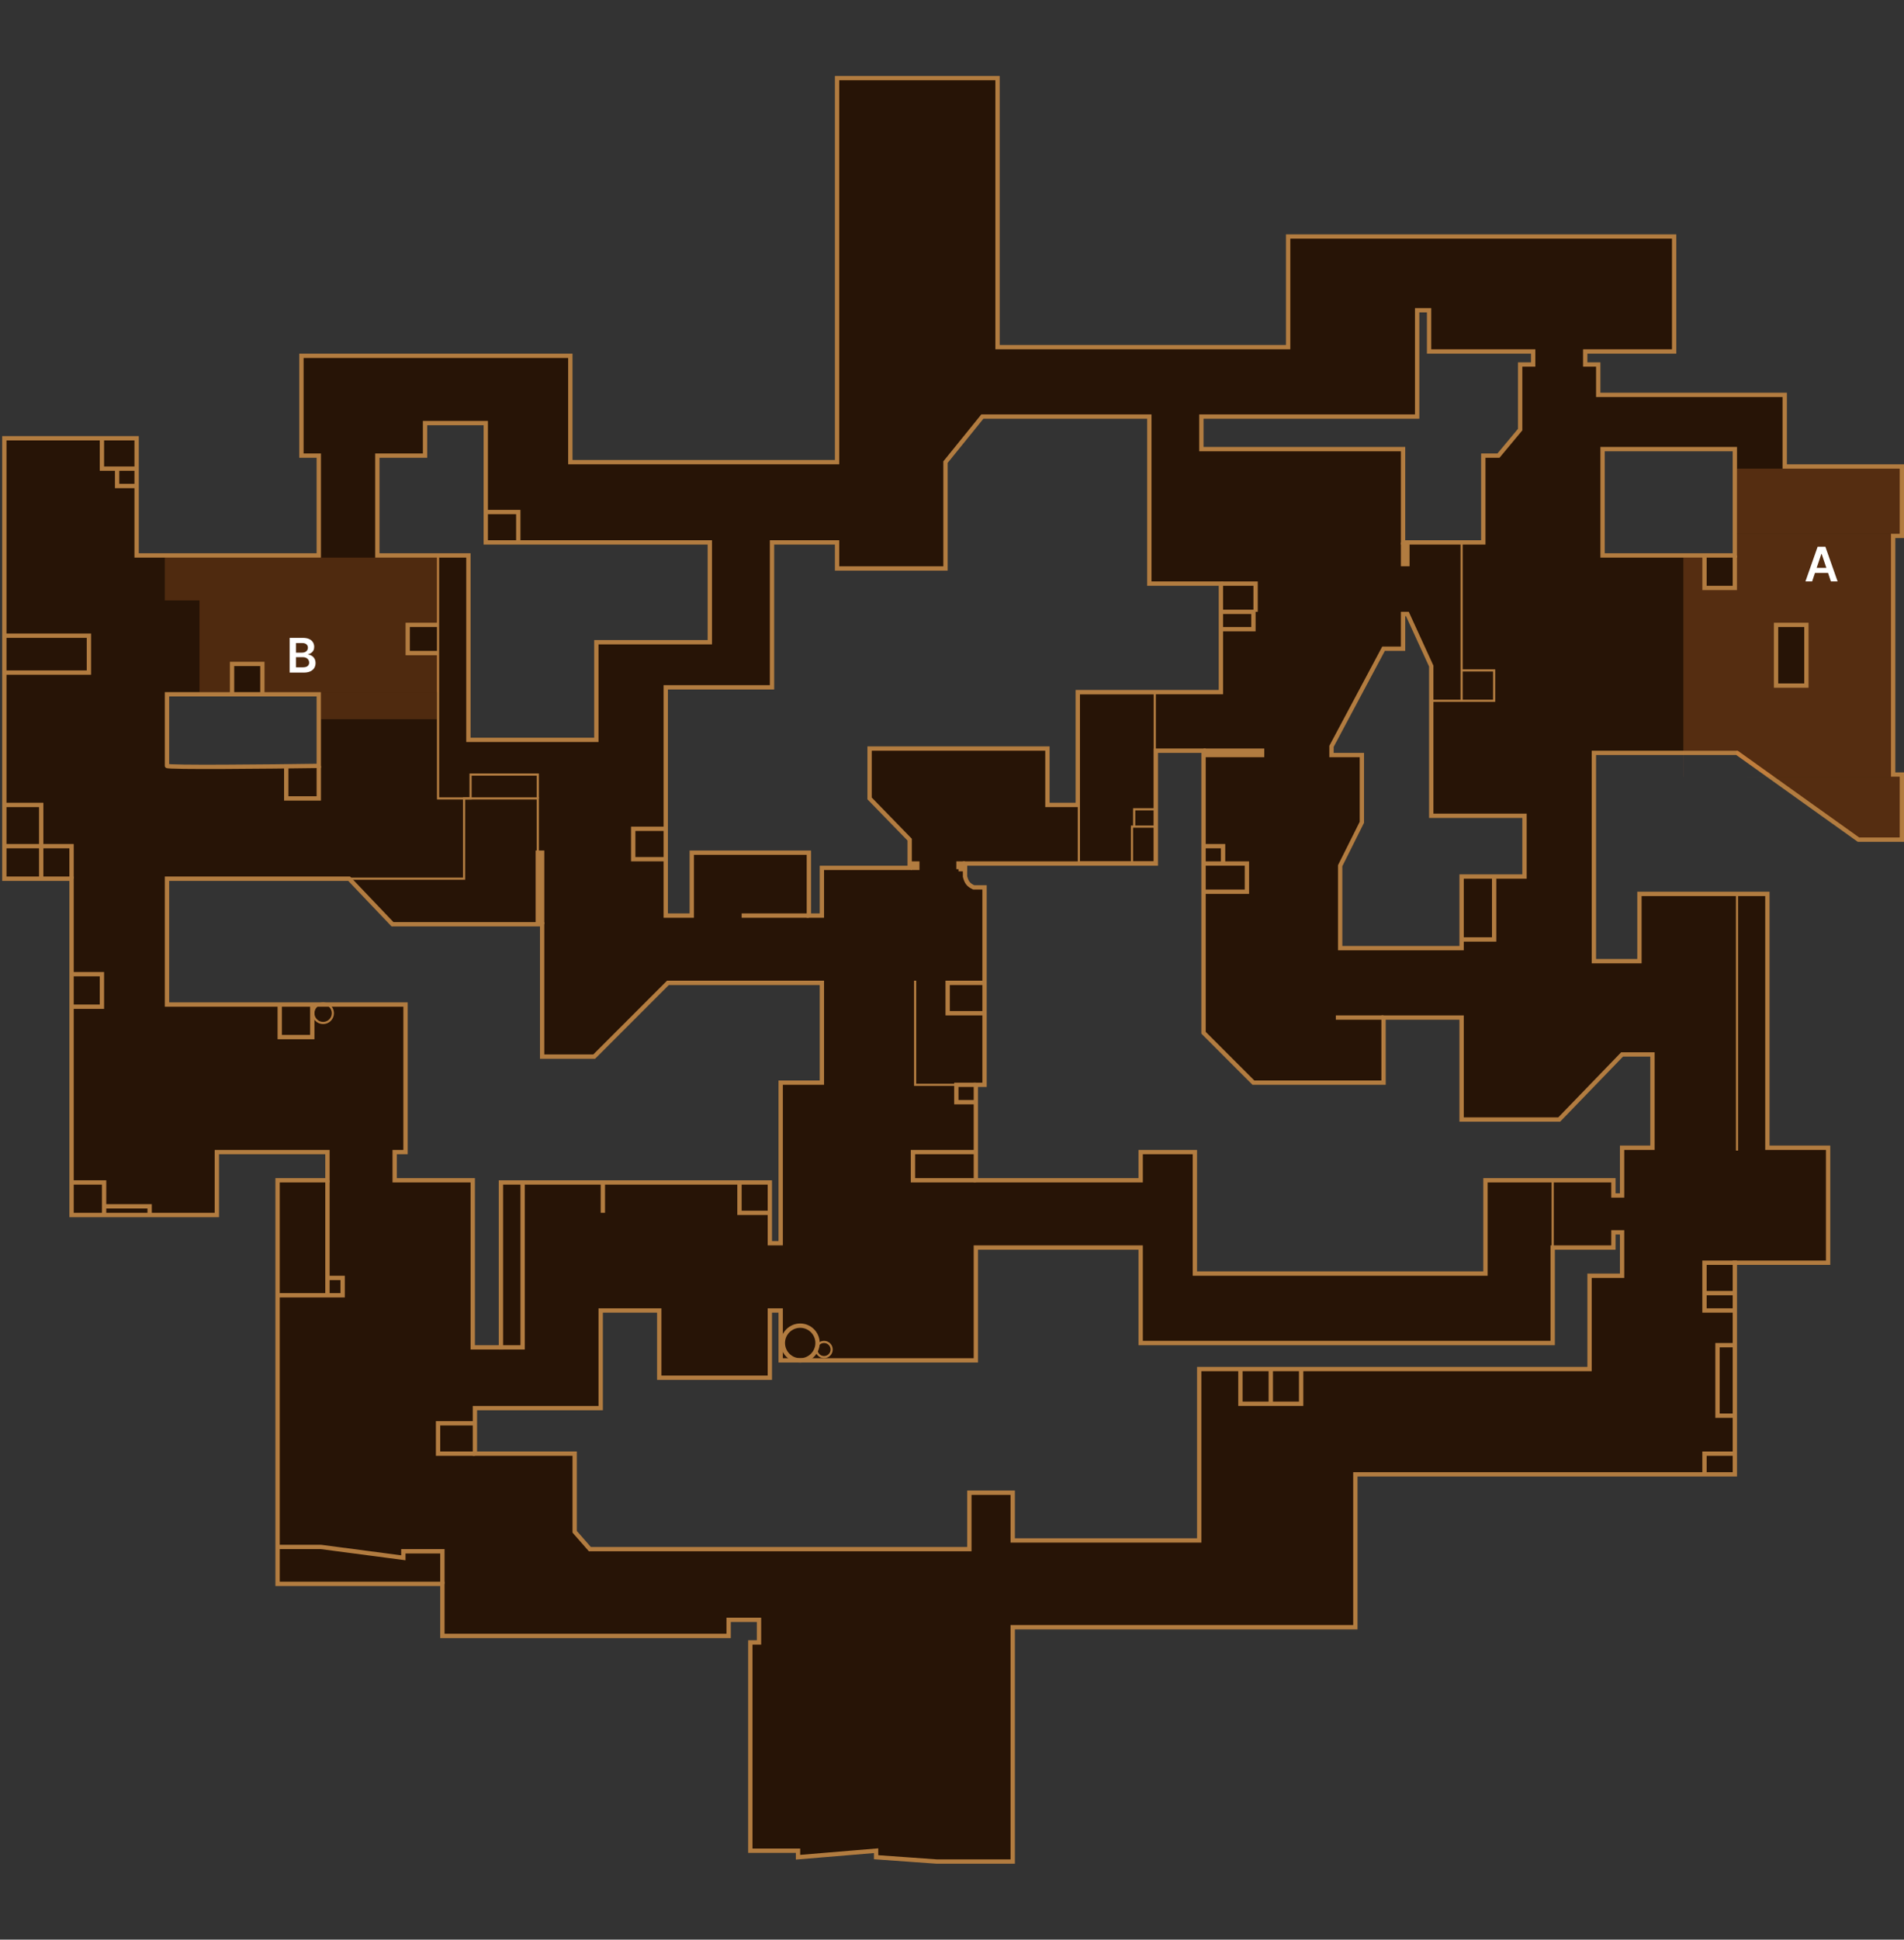 <svg width="439" height="447" viewBox="0 0 439 447" fill="none" xmlns="http://www.w3.org/2000/svg">
<rect x="0" y="0" width="439" height="447" fill="#333333" stroke="none"/>
<path fill-rule="evenodd" clip-rule="evenodd" d="M16.5 280V202.5H1V101H31.5V128H73.5V105H69.5V82H131.5V106.5H193V18H230V80H297V54.5H386V81H365.5V84H368.5V91H411.5V107.5H438.5V123.5H436.5V178.5H438.5V193.5H428.5L400.5 173.5H367.5V221.5H378V206H407.5V264.5H421.5V291H400V339.768H312.5V375H233.5V429H216L202 428V426.5L184 428V426.5H173V378.5H175V373.295H168V377H102V365H64V272H75.5V265.5H50V280H16.5ZM277 96V103.5H323.5V125H342V105H345.5L350.5 99V84H353.5V81H329.5V71.5H326.748V96H277ZM369.5 103.5V128H400V103.5H369.5ZM319 149.5L307 172V174H314V189.5L309 199.5V218.5H337V202H351.5V188H330V153.5L324.5 141.5H323.5V149.5H319ZM227 204.5V250H225V272H263V265.5H275.5V293.5H342.5V272H372V275.5H374V264.5H381V243H374L359.5 258H337V234.5H319V249.5H289L277.5 238V173H266.5V199H222.5V202C222.847 203.313 223.232 203.903 224.5 204.5H227ZM109.5 324.5H138.5V302H152V317.5H177.5V302H180V313.5H225V287.5H263V309.5H358V287.5H372V284H374V294H366.5V315.5H276.5V355H233.5V344H223.5V357H136L132.5 353V335H109.5V324.5ZM159.5 211H153.5V158.4H178V125H193V131H218V106.5L226.5 96H265V134.5H281.5V159.5H248.5V185.5H241.5V172.5H200.5V184L209.74 193.5V200H189.5V211H186.5V196.5H159.5V211ZM87 128V105H98V97.5H112V125H163.663V148H137.5V170.5H108V128H87ZM73.5 160H38.5V176.5C38.5 176.9 61.833 176.667 73.5 176.5V160ZM109 272V310.5H115.5V272.5H177.5V286.5H180V249.5H189.5V226.5H154L137 243.5H125V213H90.5L80.5 202.5H38.5V231.5H93.5V265.5H91V272H109Z" fill="#271406"/>
<path d="M16.5 202.5H17V202H16.5V202.5ZM16.5 280H16V280.5H16.5V280ZM1 202.5H0.5V203H1V202.5ZM1 101V100.5H0.5V101H1ZM31.5 101H32V100.5H31.5V101ZM31.5 128H31V128.5H31.5V128ZM73.5 128V128.5H74V128H73.5ZM73.5 105H74V104.5H73.5V105ZM69.5 105H69V105.5H69.5V105ZM69.5 82V81.5H69V82H69.5ZM131.5 82H132V81.5H131.5V82ZM131.5 106.5H131V107H131.5V106.5ZM193 106.5V107H193.5V106.5H193ZM193 18V17.5H192.5V18H193ZM230 18H230.5V17.5H230V18ZM230 80H229.5V80.5H230V80ZM297 80V80.5H297.5V80H297ZM297 54.5V54H296.5V54.5H297ZM386 54.5H386.5V54H386V54.5ZM386 81V81.5H386.5V81H386ZM365.5 81V80.5H365V81H365.5ZM365.5 84H365V84.5H365.5V84ZM368.5 84H369V83.5H368.5V84ZM368.5 91H368V91.5H368.5V91ZM411.5 91H412V90.5H411.5V91ZM411.5 107.5H411V108H411.5V107.5ZM438.5 107.5H439V107H438.5V107.5ZM438.5 123.5V124H439V123.5H438.5ZM436.5 123.5V123H436V123.5H436.5ZM436.5 178.5H436V179H436.5V178.5ZM438.5 178.5H439V178H438.5V178.5ZM438.5 193.5V194H439V193.5H438.5ZM428.5 193.5L428.209 193.907L428.34 194H428.5V193.5ZM400.5 173.5L400.791 173.093L400.66 173H400.5V173.5ZM367.5 173.5V173H367V173.5H367.5ZM367.5 221.5H367V222H367.5V221.5ZM378 221.5V222H378.5V221.5H378ZM378 206V205.5H377.5V206H378ZM407.5 206H408V205.5H407.5V206ZM407.5 264.5H407V265H407.5V264.5ZM421.5 264.5H422V264H421.5V264.5ZM421.5 291V291.5H422V291H421.5ZM400 291V290.5H399.5V291H400ZM400 339.768V340.268H400.5V339.768H400ZM312.5 339.768V339.268H312V339.768H312.5ZM312.5 375V375.5H313V375H312.5ZM233.5 375V374.5H233V375H233.5ZM233.5 429V429.5H234V429H233.5ZM216 429L215.964 429.499L215.982 429.5H216V429ZM202 428H201.5V428.466L201.964 428.499L202 428ZM202 426.5H202.5V425.957L201.958 426.002L202 426.5ZM184 428H183.5V428.543L184.042 428.498L184 428ZM184 426.5H184.5V426H184V426.5ZM173 426.5H172.5V427H173V426.5ZM173 378.5V378H172.5V378.5H173ZM175 378.5V379H175.5V378.5H175ZM175 373.295H175.5V372.795H175V373.295ZM168 373.295V372.795H167.5V373.295H168ZM168 377V377.5H168.5V377H168ZM102 377H101.5V377.5H102V377ZM102 365H102.5V364.5H102V365ZM64 365H63.5V365.5H64V365ZM64 272V271.5H63.5V272H64ZM75.5 272V272.5H76V272H75.5ZM75.5 265.5H76V265H75.5V265.5ZM50 265.5V265H49.5V265.5H50ZM50 280V280.5H50.5V280H50ZM277 103.5H276.5V104H277V103.5ZM277 96V95.5H276.5V96H277ZM323.5 103.5H324V103H323.5V103.5ZM323.5 125H323V125.5H323.5V125ZM342 125V125.5H342.5V125H342ZM342 105V104.5H341.5V105H342ZM345.5 105V105.5H345.734L345.884 105.32L345.5 105ZM350.5 99L350.884 99.32L351 99.181V99H350.5ZM350.5 84V83.5H350V84H350.5ZM353.5 84V84.5H354V84H353.5ZM353.5 81H354V80.5H353.5V81ZM329.5 81H329V81.5H329.5V81ZM329.5 71.5H330V71H329.5V71.5ZM326.748 71.5V71H326.248V71.5H326.748ZM326.748 96V96.5H327.248V96H326.748ZM369.5 128H369V128.5H369.5V128ZM369.5 103.5V103H369V103.5H369.5ZM400 128V128.5H400.5V128H400ZM400 103.5H400.5V103H400V103.5ZM307 172L306.559 171.765L306.5 171.875V172H307ZM319 149.5V149H318.7L318.559 149.265L319 149.5ZM307 174H306.5V174.5H307V174ZM314 174H314.5V173.5H314V174ZM314 189.5L314.447 189.724L314.5 189.618V189.5H314ZM309 199.5L308.553 199.276L308.5 199.382V199.5H309ZM309 218.5H308.5V219H309V218.5ZM337 218.5V219H337.5V218.5H337ZM337 202V201.5H336.5V202H337ZM351.5 202V202.5H352V202H351.5ZM351.5 188H352V187.5H351.5V188ZM330 188H329.5V188.5H330V188ZM330 153.5H330.5V153.391L330.455 153.292L330 153.5ZM324.5 141.5L324.955 141.292L324.821 141H324.5V141.5ZM323.5 141.5V141H323V141.5H323.5ZM323.5 149.5V150H324V149.5H323.5ZM227 250V250.5H227.5V250H227ZM227 204.5H227.5V204H227V204.5ZM225 250V249.5H224.5V250H225ZM225 272H224.5V272.5H225V272ZM263 272V272.5H263.5V272H263ZM263 265.5V265H262.5V265.5H263ZM275.5 265.5H276V265H275.5V265.5ZM275.5 293.5H275V294H275.5V293.5ZM342.5 293.5V294H343V293.5H342.5ZM342.5 272V271.5H342V272H342.5ZM372 272H372.5V271.5H372V272ZM372 275.5H371.5V276H372V275.5ZM374 275.5V276H374.5V275.5H374ZM374 264.5V264H373.5V264.5H374ZM381 264.5V265H381.5V264.5H381ZM381 243H381.5V242.5H381V243ZM374 243V242.5H373.788L373.641 242.652L374 243ZM359.5 258V258.5H359.712L359.859 258.348L359.5 258ZM337 258H336.5V258.5H337V258ZM337 234.5H337.5V234H337V234.5ZM319 234.5V234H318.5V234.5H319ZM319 249.5V250H319.5V249.5H319ZM289 249.5L288.646 249.854L288.793 250H289V249.5ZM277.5 238H277V238.207L277.146 238.354L277.5 238ZM277.5 173H278V172.5H277.5V173ZM266.5 173V172.5H266V173H266.5ZM266.5 199V199.5H267V199H266.5ZM222.5 199V198.5H222V199H222.5ZM222.5 202H222V202.065L222.017 202.128L222.5 202ZM224.5 204.5L224.287 204.952L224.388 205H224.5V204.5ZM138.5 324.5V325H139V324.5H138.5ZM109.5 324.5V324H109V324.5H109.5ZM138.5 302V301.5H138V302H138.5ZM152 302H152.5V301.5H152V302ZM152 317.5H151.5V318H152V317.5ZM177.5 317.5V318H178V317.5H177.5ZM177.5 302V301.5H177V302H177.5ZM180 302H180.5V301.5H180V302ZM180 313.5H179.5V314H180V313.5ZM225 313.5V314H225.5V313.5H225ZM225 287.5V287H224.5V287.5H225ZM263 287.5H263.5V287H263V287.5ZM263 309.5H262.5V310H263V309.5ZM358 309.5V310H358.5V309.5H358ZM358 287.5V287H357.5V287.5H358ZM372 287.5V288H372.5V287.5H372ZM372 284V283.5H371.5V284H372ZM374 284H374.5V283.5H374V284ZM374 294V294.5H374.5V294H374ZM366.5 294V293.5H366V294H366.5ZM366.5 315.5V316H367V315.5H366.5ZM276.5 315.5V315H276V315.5H276.5ZM276.5 355V355.5H277V355H276.5ZM233.5 355H233V355.5H233.5V355ZM233.5 344H234V343.5H233.5V344ZM223.5 344V343.5H223V344H223.5ZM223.5 357V357.5H224V357H223.5ZM136 357L135.624 357.329L135.773 357.5H136V357ZM132.5 353H132V353.188L132.124 353.329L132.5 353ZM132.5 335H133V334.5H132.5V335ZM109.5 335H109V335.5H109.5V335ZM153.5 211H153V211.5H153.5V211ZM159.5 211V211.5H160V211H159.5ZM153.5 158.4V157.9H153V158.4H153.5ZM178 158.4V158.9H178.5V158.4H178ZM178 125V124.5H177.5V125H178ZM193 125H193.5V124.5H193V125ZM193 131H192.5V131.5H193V131ZM218 131V131.5H218.5V131H218ZM218 106.5L217.611 106.185L217.5 106.323V106.5H218ZM226.5 96V95.5H226.261L226.111 95.685L226.5 96ZM265 96H265.5V95.5H265V96ZM265 134.5H264.5V135H265V134.5ZM281.5 134.5H282V134H281.5V134.5ZM281.5 159.5V160H282V159.5H281.5ZM248.5 159.5V159H248V159.5H248.5ZM248.5 185.5V186H249V185.5H248.5ZM241.5 185.5H241V186H241.5V185.5ZM241.5 172.5H242V172H241.5V172.5ZM200.5 172.5V172H200V172.5H200.5ZM200.5 184H200V184.203L200.142 184.349L200.5 184ZM209.74 193.5H210.24V193.297L210.099 193.151L209.74 193.5ZM209.74 200V200.5H210.24V200H209.74ZM189.5 200V199.5H189V200H189.5ZM189.5 211V211.5H190V211H189.5ZM186.5 211H186V211.5H186.5V211ZM186.5 196.5H187V196H186.5V196.5ZM159.5 196.5V196H159V196.5H159.5ZM87 105V104.5H86.5V105H87ZM87 128H86.5V128.5H87V128ZM98 105V105.5H98.5V105H98ZM98 97.5V97H97.5V97.5H98ZM112 97.5H112.5V97H112V97.5ZM112 125H111.5V125.5H112V125ZM163.663 125H164.163V124.5H163.663V125ZM163.663 148V148.5H164.163V148H163.663ZM137.5 148V147.5H137V148H137.5ZM137.5 170.5V171H138V170.5H137.5ZM108 170.5H107.5V171H108V170.5ZM108 128H108.5V127.5H108V128ZM38.5 160V159.5H38V160H38.5ZM73.5 160H74V159.5H73.5V160ZM73.5 176.5L73.507 177L74 176.993V176.5H73.5ZM109 310.5H108.5V311H109V310.5ZM109 272H109.5V271.5H109V272ZM115.5 310.5V311H116V310.5H115.5ZM115.5 272.5V272H115V272.5H115.5ZM177.5 272.5H178V272H177.5V272.5ZM177.5 286.5H177V287H177.5V286.5ZM180 286.5V287H180.5V286.5H180ZM180 249.5V249H179.5V249.5H180ZM189.5 249.5V250H190V249.5H189.5ZM189.5 226.5H190V226H189.5V226.5ZM154 226.5V226H153.793L153.646 226.146L154 226.5ZM137 243.5V244H137.207L137.354 243.854L137 243.5ZM125 243.5H124.5V244H125V243.5ZM125 213H125.5V212.5H125V213ZM90.5 213L90.138 213.345L90.286 213.5H90.5V213ZM80.5 202.5L80.862 202.155L80.714 202H80.5V202.5ZM38.5 202.5V202H38V202.5H38.5ZM38.5 231.5H38V232H38.5V231.5ZM93.5 231.5H94V231H93.5V231.5ZM93.5 265.5V266H94V265.5H93.5ZM91 265.5V265H90.5V265.5H91ZM91 272H90.5V272.5H91V272ZM16 202.5V280H17V202.5H16ZM1 203H16.5V202H1V203ZM0.5 101V202.5H1.5V101H0.5ZM31.5 100.5H1V101.5H31.5V100.5ZM32 128V101H31V128H32ZM73.5 127.5H31.5V128.5H73.5V127.5ZM73 105V128H74V105H73ZM69.5 105.5H73.5V104.5H69.5V105.5ZM69 82V105H70V82H69ZM131.5 81.5H69.5V82.5H131.5V81.5ZM132 106.5V82H131V106.5H132ZM193 106H131.5V107H193V106ZM192.5 18V106.5H193.5V18H192.5ZM230 17.5H193V18.5H230V17.5ZM230.5 80V18H229.5V80H230.5ZM297 79.5H230V80.5H297V79.5ZM296.5 54.5V80H297.5V54.5H296.5ZM386 54H297V55H386V54ZM386.5 81V54.5H385.5V81H386.5ZM365.5 81.5H386V80.5H365.5V81.5ZM366 84V81H365V84H366ZM368.5 83.5H365.5V84.5H368.5V83.5ZM369 91V84H368V91H369ZM411.5 90.5H368.5V91.5H411.5V90.5ZM412 107.5V91H411V107.5H412ZM438.5 107H411.5V108H438.5V107ZM439 123.5V107.5H438V123.5H439ZM436.5 124H438.5V123H436.5V124ZM437 178.5V123.5H436V178.5H437ZM438.5 178H436.5V179H438.5V178ZM439 193.5V178.5H438V193.5H439ZM428.5 194H438.5V193H428.5V194ZM400.209 173.907L428.209 193.907L428.791 193.093L400.791 173.093L400.209 173.907ZM367.5 174H400.5V173H367.5V174ZM368 221.5V173.5H367V221.5H368ZM378 221H367.5V222H378V221ZM377.5 206V221.5H378.5V206H377.5ZM407.5 205.5H378V206.5H407.5V205.5ZM408 264.5V206H407V264.5H408ZM421.5 264H407.5V265H421.5V264ZM422 291V264.5H421V291H422ZM400 291.5H421.5V290.5H400V291.5ZM400.5 339.768V291H399.5V339.768H400.5ZM312.5 340.268H400V339.268H312.5V340.268ZM313 375V339.768H312V375H313ZM233.5 375.5H312.5V374.5H233.5V375.5ZM234 429V375H233V429H234ZM216 429.5H233.5V428.5H216V429.5ZM201.964 428.499L215.964 429.499L216.036 428.501L202.036 427.501L201.964 428.499ZM201.5 426.5V428H202.5V426.5H201.5ZM184.042 428.498L202.042 426.998L201.958 426.002L183.958 427.502L184.042 428.498ZM183.5 426.5V428H184.5V426.5H183.5ZM173 427H184V426H173V427ZM172.5 378.5V426.5H173.5V378.5H172.5ZM175 378H173V379H175V378ZM174.5 373.295V378.5H175.5V373.295H174.5ZM168 373.795H175V372.795H168V373.795ZM168.5 377V373.295H167.5V377H168.5ZM102 377.5H168V376.5H102V377.5ZM101.5 365V377H102.5V365H101.5ZM64 365.5H102V364.5H64V365.5ZM63.5 272V365H64.5V272H63.5ZM75.5 271.5H64V272.5H75.5V271.5ZM75 265.5V272H76V265.5H75ZM50 266H75.5V265H50V266ZM50.5 280V265.5H49.5V280H50.5ZM16.5 280.5H50V279.5H16.5V280.5ZM277.5 103.5V96H276.5V103.5H277.5ZM323.5 103H277V104H323.5V103ZM324 125V103.5H323V125H324ZM342 124.5H323.5V125.5H342V124.5ZM341.5 105V125H342.5V105H341.5ZM345.5 104.5H342V105.5H345.5V104.5ZM350.116 98.68L345.116 104.68L345.884 105.32L350.884 99.32L350.116 98.68ZM350 84V99H351V84H350ZM353.5 83.5H350.5V84.5H353.5V83.5ZM353 81V84H354V81H353ZM329.5 81.5H353.5V80.5H329.5V81.5ZM329 71.5V81H330V71.5H329ZM326.748 72H329.5V71H326.748V72ZM327.248 96V71.5H326.248V96H327.248ZM277 96.5H326.748V95.5H277V96.5ZM370 128V103.5H369V128H370ZM400 127.5H369.5V128.5H400V127.5ZM399.5 103.5V128H400.5V103.5H399.5ZM369.5 104H400V103H369.5V104ZM307.441 172.235L319.441 149.735L318.559 149.265L306.559 171.765L307.441 172.235ZM307.5 174V172H306.5V174H307.5ZM314 173.5H307V174.5H314V173.5ZM314.5 189.5V174H313.5V189.5H314.5ZM309.447 199.724L314.447 189.724L313.553 189.276L308.553 199.276L309.447 199.724ZM309.5 218.5V199.5H308.5V218.5H309.5ZM337 218H309V219H337V218ZM336.5 202V218.5H337.5V202H336.5ZM351.5 201.5H337V202.5H351.5V201.5ZM351 188V202H352V188H351ZM330 188.5H351.5V187.5H330V188.5ZM329.5 153.5V188H330.5V153.5H329.5ZM324.045 141.708L329.545 153.708L330.455 153.292L324.955 141.292L324.045 141.708ZM323.5 142H324.5V141H323.5V142ZM324 149.5V141.5H323V149.5H324ZM319 150H323.5V149H319V150ZM227.5 250V204.5H226.5V250H227.5ZM225 250.5H227V249.5H225V250.5ZM225.5 272V250H224.5V272H225.5ZM263 271.5H225V272.5H263V271.5ZM262.5 265.5V272H263.5V265.5H262.5ZM275.5 265H263V266H275.5V265ZM276 293.5V265.5H275V293.5H276ZM342.5 293H275.5V294H342.5V293ZM342 272V293.5H343V272H342ZM372 271.5H342.5V272.5H372V271.5ZM372.5 275.5V272H371.5V275.5H372.5ZM374 275H372V276H374V275ZM373.5 264.5V275.5H374.5V264.5H373.5ZM381 264H374V265H381V264ZM380.5 243V264.5H381.5V243H380.5ZM374 243.5H381V242.5H374V243.5ZM359.859 258.348L374.359 243.348L373.641 242.652L359.141 257.652L359.859 258.348ZM337 258.5H359.5V257.5H337V258.5ZM336.5 234.5V258H337.5V234.5H336.5ZM319 235H337V234H319V235ZM319.5 249.5V234.5H318.5V249.5H319.5ZM289 250H319V249H289V250ZM277.146 238.354L288.646 249.854L289.354 249.146L277.854 237.646L277.146 238.354ZM277 173V238H278V173H277ZM266.5 173.5H277.5V172.5H266.5V173.5ZM267 199V173H266V199H267ZM222.5 199.5H266.5V198.5H222.5V199.5ZM223 202V199H222V202H223ZM224.713 204.048C224.118 203.767 223.782 203.513 223.55 203.213C223.314 202.907 223.152 202.51 222.983 201.872L222.017 202.128C222.195 202.803 222.399 203.357 222.759 203.824C223.123 204.296 223.614 204.635 224.287 204.952L224.713 204.048ZM227 204H224.5V205H227V204ZM138.5 324H109.5V325H138.5V324ZM138 302V324.5H139V302H138ZM152 301.5H138.5V302.5H152V301.5ZM152.5 317.5V302H151.5V317.5H152.5ZM177.5 317H152V318H177.5V317ZM177 302V317.5H178V302H177ZM180 301.5H177.5V302.5H180V301.5ZM180.5 313.5V302H179.5V313.5H180.5ZM225 313H180V314H225V313ZM224.5 287.5V313.5H225.5V287.5H224.5ZM263 287H225V288H263V287ZM263.5 309.5V287.5H262.5V309.5H263.5ZM358 309H263V310H358V309ZM357.5 287.5V309.5H358.5V287.5H357.5ZM372 287H358V288H372V287ZM371.5 284V287.5H372.5V284H371.5ZM374 283.5H372V284.5H374V283.5ZM374.5 294V284H373.5V294H374.5ZM366.5 294.5H374V293.5H366.5V294.5ZM367 315.5V294H366V315.5H367ZM276.5 316H366.5V315H276.5V316ZM277 355V315.5H276V355H277ZM233.5 355.5H276.5V354.5H233.5V355.5ZM233 344V355H234V344H233ZM223.5 344.5H233.5V343.5H223.5V344.5ZM224 357V344H223V357H224ZM136 357.5H223.5V356.5H136V357.5ZM132.124 353.329L135.624 357.329L136.376 356.671L132.876 352.671L132.124 353.329ZM132 335V353H133V335H132ZM109.5 335.5H132.5V334.5H109.5V335.5ZM109 324.5V335H110V324.5H109ZM153.5 211.5H159.5V210.5H153.5V211.5ZM153 158.4V211H154V158.4H153ZM178 157.9H153.5V158.9H178V157.9ZM177.5 125V158.4H178.5V125H177.5ZM193 124.5H178V125.5H193V124.5ZM193.5 131V125H192.5V131H193.5ZM218 130.5H193V131.5H218V130.5ZM217.5 106.5V131H218.5V106.5H217.5ZM226.111 95.685L217.611 106.185L218.389 106.815L226.889 96.315L226.111 95.685ZM265 95.5H226.5V96.5H265V95.5ZM265.5 134.5V96H264.5V134.5H265.5ZM281.5 134H265V135H281.5V134ZM282 159.5V134.5H281V159.5H282ZM248.5 160H281.5V159H248.5V160ZM249 185.5V159.5H248V185.5H249ZM241.5 186H248.5V185H241.5V186ZM241 172.5V185.5H242V172.5H241ZM200.5 173H241.5V172H200.5V173ZM201 184V172.5H200V184H201ZM210.099 193.151L200.858 183.651L200.142 184.349L209.382 193.849L210.099 193.151ZM210.24 200V193.5H209.24V200H210.24ZM189.5 200.5H209.74V199.5H189.5V200.5ZM190 211V200H189V211H190ZM186.5 211.5H189.5V210.5H186.5V211.5ZM186 196.5V211H187V196.5H186ZM159.5 197H186.5V196H159.5V197ZM160 211V196.5H159V211H160ZM86.5 105V128H87.5V105H86.5ZM98 104.5H87V105.5H98V104.5ZM97.5 97.5V105H98.5V97.5H97.5ZM112 97H98V98H112V97ZM112.5 125V97.5H111.5V125H112.5ZM163.663 124.5H112V125.5H163.663V124.5ZM164.163 148V125H163.163V148H164.163ZM137.5 148.5H163.663V147.5H137.5V148.5ZM138 170.5V148H137V170.5H138ZM108 171H137.5V170H108V171ZM107.5 128V170.5H108.5V128H107.5ZM87 128.5H108V127.5H87V128.5ZM38.5 160.5H73.5V159.5H38.5V160.5ZM39 176.5V160H38V176.5H39ZM73.493 176C67.66 176.083 58.912 176.183 51.623 176.212C47.978 176.227 44.7 176.224 42.335 176.192C41.151 176.176 40.201 176.153 39.549 176.122C39.221 176.107 38.979 176.089 38.823 176.071C38.741 176.062 38.702 176.054 38.69 176.051C38.68 176.049 38.709 176.054 38.75 176.076C38.771 176.087 38.82 176.115 38.871 176.169C38.924 176.226 39 176.339 39 176.5H38C38 176.667 38.079 176.786 38.138 176.85C38.194 176.91 38.252 176.944 38.284 176.96C38.347 176.994 38.41 177.012 38.444 177.02C38.522 177.04 38.615 177.054 38.707 177.064C38.898 177.087 39.169 177.105 39.502 177.121C40.171 177.153 41.135 177.176 42.321 177.192C44.696 177.224 47.98 177.227 51.627 177.212C58.921 177.183 67.673 177.083 73.507 177L73.493 176ZM73 160V176.5H74V160H73ZM109.5 310.5V272H108.5V310.5H109.5ZM115.5 310H109V311H115.5V310ZM115 272.5V310.5H116V272.5H115ZM177.5 272H115.5V273H177.5V272ZM178 286.5V272.5H177V286.5H178ZM180 286H177.5V287H180V286ZM179.5 249.5V286.5H180.5V249.5H179.5ZM189.5 249H180V250H189.5V249ZM189 226.5V249.5H190V226.5H189ZM154 227H189.5V226H154V227ZM137.354 243.854L154.354 226.854L153.646 226.146L136.646 243.146L137.354 243.854ZM125 244H137V243H125V244ZM124.5 213V243.5H125.5V213H124.5ZM90.5 213.5H125V212.5H90.5V213.5ZM80.138 202.845L90.138 213.345L90.862 212.655L80.862 202.155L80.138 202.845ZM38.5 203H80.5V202H38.5V203ZM39 231.5V202.5H38V231.5H39ZM93.5 231H38.5V232H93.5V231ZM94 265.5V231.5H93V265.5H94ZM91 266H93.5V265H91V266ZM91.5 272V265.5H90.5V272H91.5ZM109 271.5H91V272.5H109V271.5Z" fill="#B27C40"/>
<path d="M319 234.5H308" stroke="#B27C40"/>
<path d="M266.5 186.5H261.5V190V190.5M261.5 190.5H261V199M261.5 190.5H266.5M330 161.5H337M337 161.5V154.5M337 161.5H344.5V154.5H337M337 125V154.5" stroke="#B27C40" stroke-width="0.5"/>
<path d="M344.5 202V216.5H337M400.5 291H393V298M400 302H393V298M400 298H393" stroke="#B27C40"/>
<path d="M400 310H396V326.249H400M400 335H393V339.5M286 315.5V323.5H293M300 315.5V323.5H293M293 323.5V315.5" stroke="#B27C40"/>
<path d="M323.5 125V130H324.5V125M393 128V135.5H400V128M409.5 144V158H416.5V144H409.5Z" stroke="#B27C40"/>
<path d="M277.5 199H282M277.5 205.5H287.5V199H282M282 199V195H277.5M277.5 173H291V174H277.5" stroke="#B27C40"/>
<path d="M281.5 145H289V141H281.5M289.5 141V134.5H281.5" stroke="#B27C40"/>
<path d="M101 144H94V150.5H101M23.5 101V108H27M31.5 108H27M27 108V112H31.5M112 118H119.5V125M153.5 191H146V198H153.5M186.5 211H171M64 356.5H74L93 359V357.5H102V365M109.5 335H101V328H109.5M120.5 272.5V310.5H115M139 272.5V279.5M170.5 272.5V279.5H177.5M225 272H210.5V265.5H225M225 254H220.5V250H225M227 233.5H218.5V226.5H227M210 199H211.5V200H210" stroke="#B27C40"/>
<path d="M222.5 199H221V200.299M222.5 199V200.299H221M222.5 199L221 200.299" stroke="#B27C40"/>
<path d="M64.5 231.5V239H72V231.5M16.5 232H23.5V224.5H16.5" stroke="#B27C40"/>
<path d="M1 195H9.5M9.5 195V202.5M9.5 195V185.5H1M9.5 195H16.5V202.5" stroke="#B27C40"/>
<path d="M66 176.5V184H73.5V176.5M1 146.5H20.5V155H1M53.5 160V153H60.5V160M124 213V196.5H125V213" stroke="#B27C40"/>
<path d="M34.5 280V278H24M24 278V280M24 278V272.5H16.5M75.5 272V294.5M75.5 298.5H64M75.5 298.5V294.5M75.5 298.5H79V294.5H75.5" stroke="#B27C40"/>
<path d="M266.25 159.75V198.75H248.75V159.75H266.25Z" stroke="#B27C40" stroke-width="0.5"/>
<path d="M400.5 206V265.154M358 287.5V272M221 250H211V226M107 184H124V213H90.5L80.5 202.5H107V184Z" stroke="#B27C40" stroke-width="0.5"/>
<path d="M124 184V178.5H108.5V184H101V128" stroke="#B27C40" stroke-width="0.5"/>
<circle cx="184.5" cy="309.5" r="4" stroke="#B27C40"/>
<circle cx="190" cy="311" r="1.75" stroke="#B27C40" stroke-width="0.5"/>
<circle cx="74.5" cy="233.5" r="2.25" stroke="#B27C40" stroke-width="0.5"/>
<path d="M38 128.5H46V138.369H38V128.5Z" fill="#F08234" fill-opacity="0.2"/>
<path d="M74 159.5H100.752V165.743H74V159.5Z" fill="#F08234" fill-opacity="0.2"/>
<path fill-rule="evenodd" clip-rule="evenodd" d="M46 128.5H101V143.5H93.5V151H101V159.5H61V152.5H53V159.5H46V128.5Z" fill="#F08234" fill-opacity="0.2"/>
<path d="M66.789 155V147H69.852C70.43 147 70.91 147.091 71.293 147.273C71.678 147.453 71.966 147.699 72.156 148.012C72.349 148.324 72.445 148.678 72.445 149.074C72.445 149.4 72.383 149.678 72.258 149.91C72.133 150.139 71.965 150.326 71.754 150.469C71.543 150.612 71.307 150.715 71.047 150.777V150.855C71.331 150.871 71.603 150.958 71.863 151.117C72.126 151.273 72.341 151.495 72.508 151.781C72.674 152.068 72.758 152.414 72.758 152.82C72.758 153.234 72.658 153.607 72.457 153.937C72.257 154.266 71.954 154.525 71.551 154.715C71.147 154.905 70.639 155 70.027 155H66.789ZM68.238 153.789H69.797C70.323 153.789 70.702 153.689 70.934 153.488C71.168 153.285 71.285 153.025 71.285 152.707C71.285 152.47 71.227 152.257 71.109 152.066C70.992 151.874 70.826 151.723 70.609 151.613C70.393 151.501 70.135 151.445 69.836 151.445H68.238V153.789ZM68.238 150.402H69.672C69.922 150.402 70.147 150.357 70.348 150.266C70.548 150.172 70.706 150.04 70.82 149.871C70.938 149.699 70.996 149.496 70.996 149.262C70.996 148.952 70.887 148.697 70.668 148.496C70.452 148.296 70.13 148.195 69.703 148.195H68.238V150.402Z" fill="white"/>
<path d="M400.5 108H438V123H400.5V108Z" fill="#F08234" fill-opacity="0.23"/>
<path fill-rule="evenodd" clip-rule="evenodd" d="M388.129 128.5V179H388.169V173H400.334V173.976L407.5 178.969L400.334 179H436.129V123H400.5V128.5V136H392.5V128.5H388.129ZM417 143.5H409V158.5H417V143.5Z" fill="#F08234" fill-opacity="0.23"/>
<path fill-rule="evenodd" clip-rule="evenodd" d="M438 179H409L428.5 193L438 193V179Z" fill="#F08234" fill-opacity="0.23"/>
<path d="M417.816 134H416.27L419.086 126H420.875L423.695 134H422.148L420.012 127.641H419.949L417.816 134ZM417.867 130.863H422.086V132.027H417.867V130.863Z" fill="white"/>
</svg>
